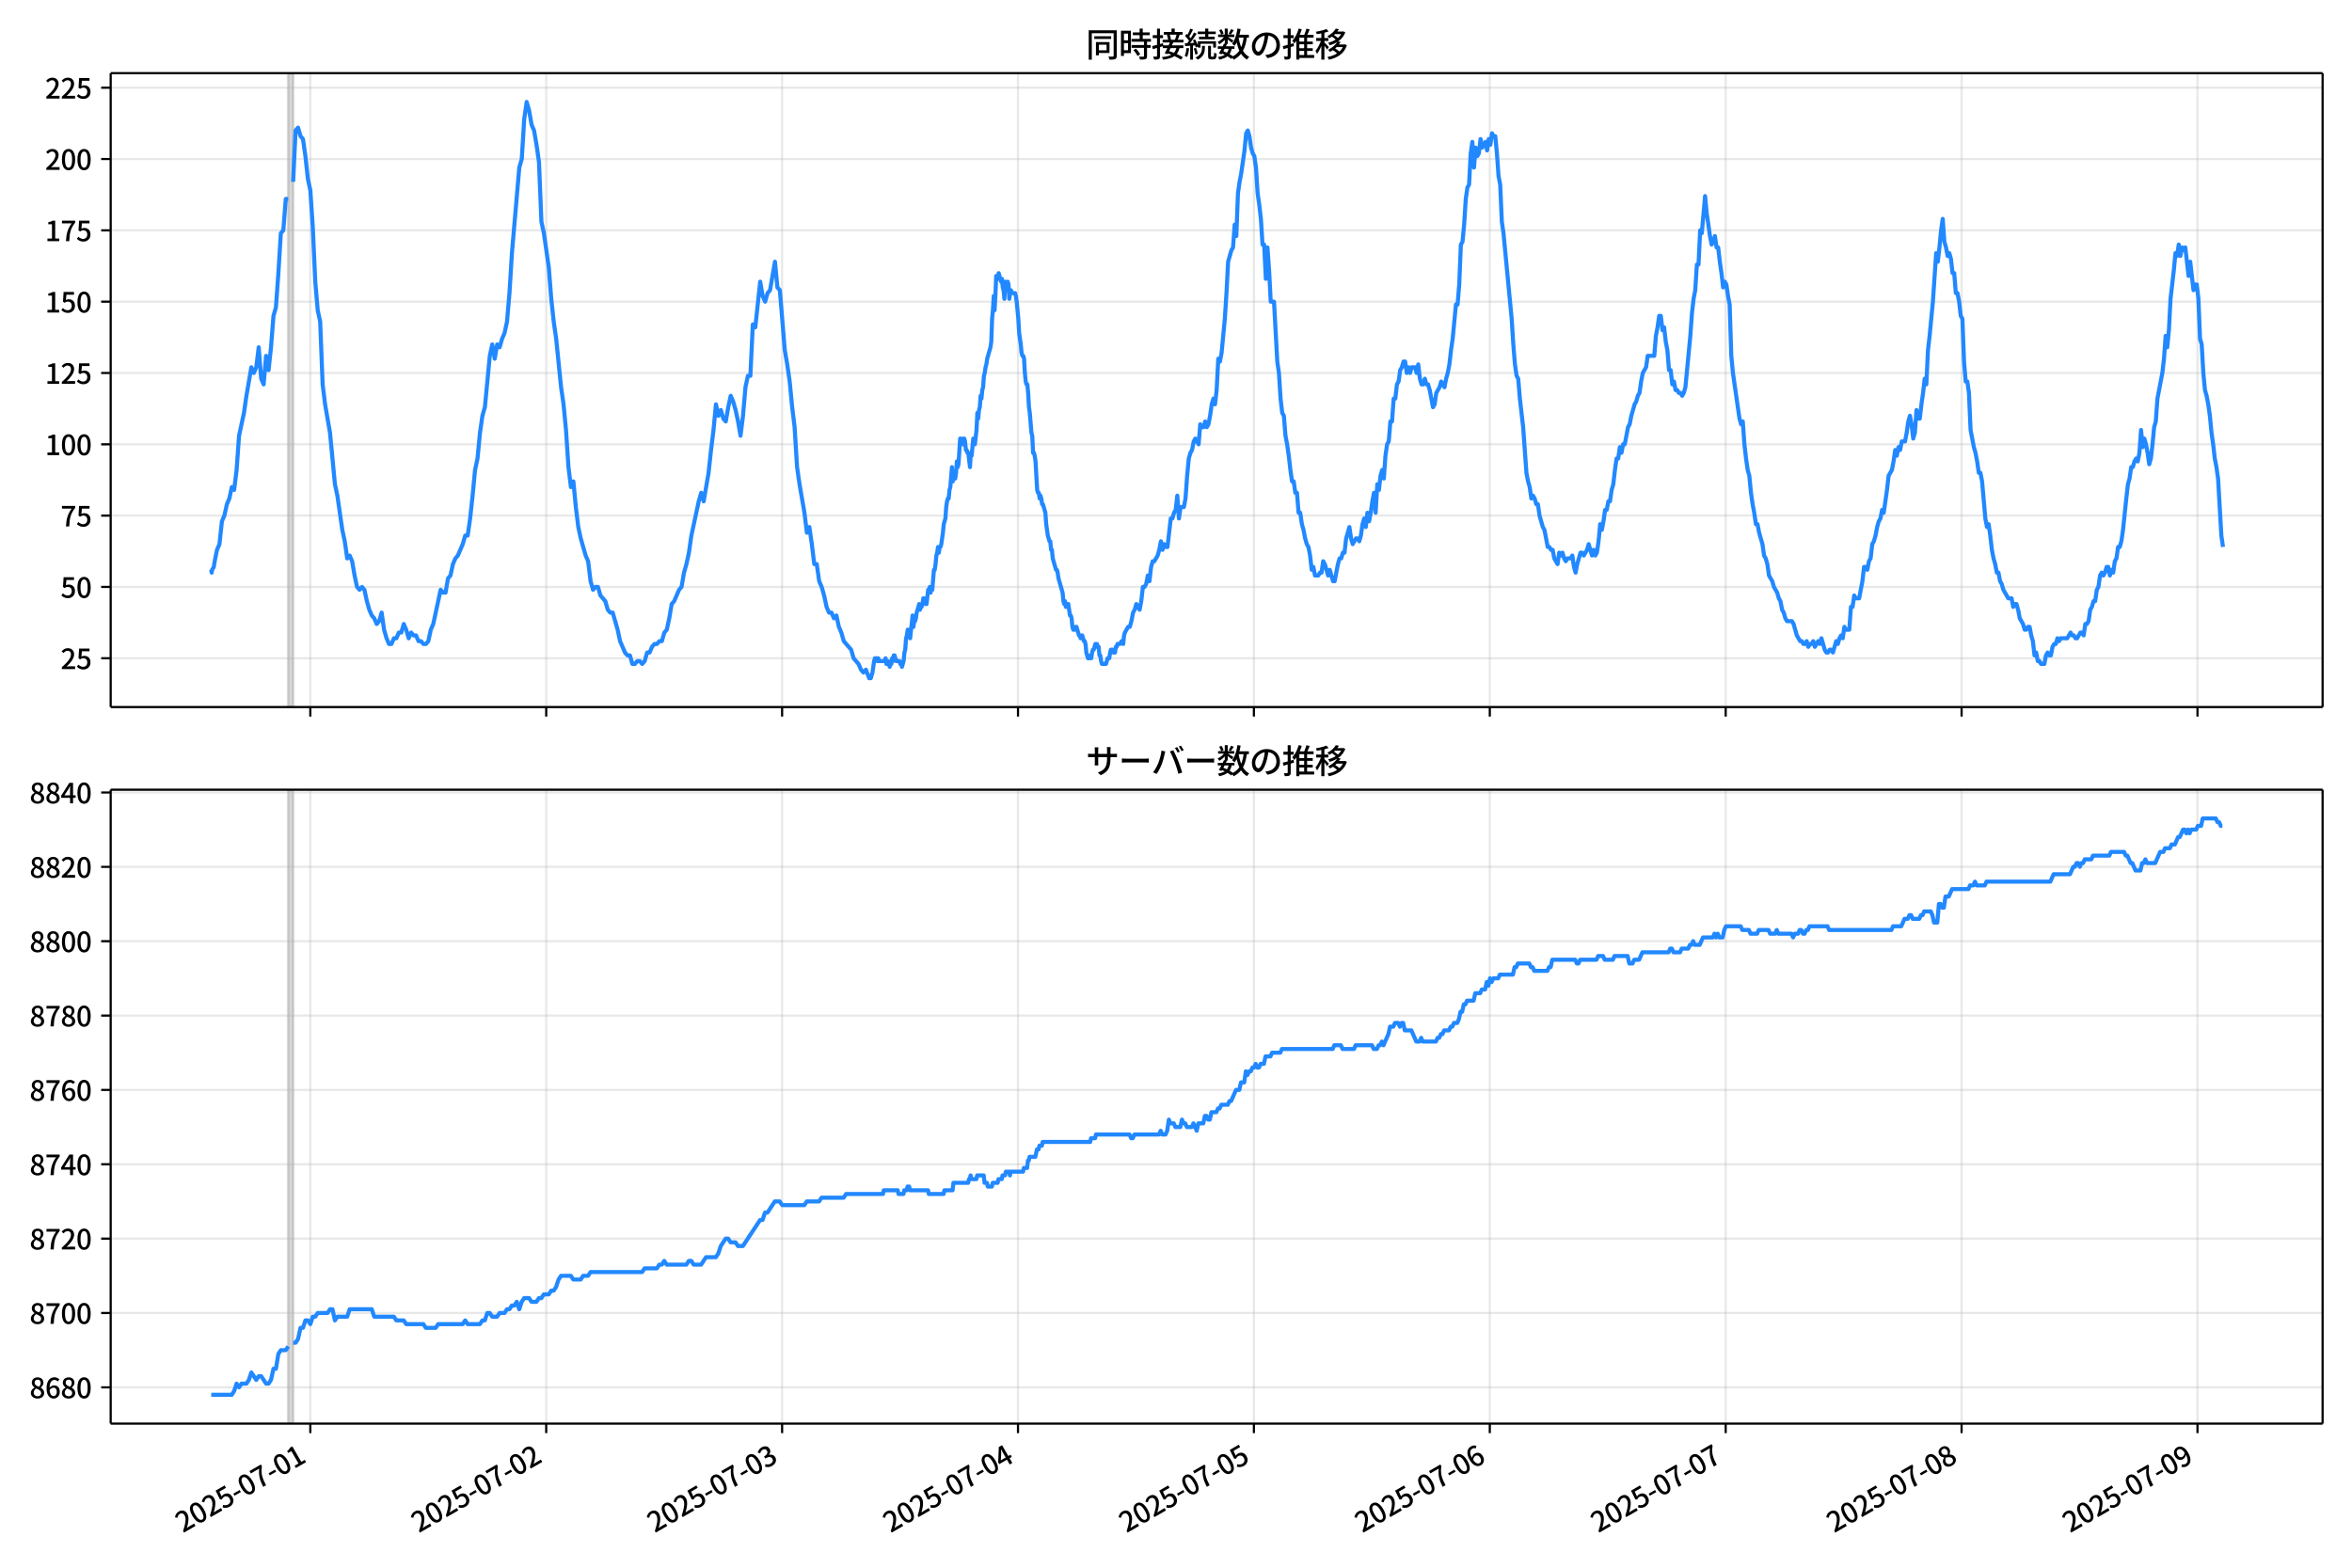 <!DOCTYPE svg  PUBLIC '-//W3C//DTD SVG 1.1//EN'  'http://www.w3.org/Graphics/SVG/1.1/DTD/svg11.dtd'>
<svg version="1.1" viewBox="0 0 864 576" xmlns="http://www.w3.org/2000/svg" xmlns:xlink="http://www.w3.org/1999/xlink">
 <defs>
  <style type="text/css">*{stroke-linejoin: round; stroke-linecap: butt}</style>
 </defs>
 <g id="aa">
  <g id="ab">
   <path d="m0 576h864v-576h-864z" fill="#fff"/>
  </g>
  <g id="ac">
   <g id="ad">
    <path d="m40.66 259.78h812.54v-232.9h-812.54z" fill="#fff"/>
   </g>
   <g id="ae">
    <path d="m105.87 259.78h1.805v-232.9h-1.805z" clip-path="url(#c)" fill="#808080" opacity=".3" stroke="#808080"/>
   </g>
   <g id="af">
    <g id="ag">
     <g id="ah">
      <path d="m113.99 259.78v-232.9" clip-path="url(#c)" fill="none" stroke="#b0b0b0" stroke-linecap="square" stroke-opacity=".3" stroke-width=".8"/>
     </g>
     <g id="ai">
      <defs>
       <path id="e" d="m0 0v3.5" stroke="#000" stroke-width=".8"/>
      </defs>
      <use x="113.992" y="259.778" stroke="#000000" stroke-width=".8" xlink:href="#e"/>
     </g>
    </g>
    <g id="aj">
     <g id="ak">
      <path d="m200.65 259.78v-232.9" clip-path="url(#c)" fill="none" stroke="#b0b0b0" stroke-linecap="square" stroke-opacity=".3" stroke-width=".8"/>
     </g>
     <g id="al">
      <use x="200.648" y="259.778" stroke="#000000" stroke-width=".8" xlink:href="#e"/>
     </g>
    </g>
    <g id="am">
     <g id="an">
      <path d="m287.3 259.78v-232.9" clip-path="url(#c)" fill="none" stroke="#b0b0b0" stroke-linecap="square" stroke-opacity=".3" stroke-width=".8"/>
     </g>
     <g id="ao">
      <use x="287.304" y="259.778" stroke="#000000" stroke-width=".8" xlink:href="#e"/>
     </g>
    </g>
    <g id="ap">
     <g id="aq">
      <path d="m373.96 259.78v-232.9" clip-path="url(#c)" fill="none" stroke="#b0b0b0" stroke-linecap="square" stroke-opacity=".3" stroke-width=".8"/>
     </g>
     <g id="ar">
      <use x="373.96" y="259.778" stroke="#000000" stroke-width=".8" xlink:href="#e"/>
     </g>
    </g>
    <g id="as">
     <g id="at">
      <path d="m460.62 259.78v-232.9" clip-path="url(#c)" fill="none" stroke="#b0b0b0" stroke-linecap="square" stroke-opacity=".3" stroke-width=".8"/>
     </g>
     <g id="au">
      <use x="460.616" y="259.778" stroke="#000000" stroke-width=".8" xlink:href="#e"/>
     </g>
    </g>
    <g id="av">
     <g id="aw">
      <path d="m547.27 259.78v-232.9" clip-path="url(#c)" fill="none" stroke="#b0b0b0" stroke-linecap="square" stroke-opacity=".3" stroke-width=".8"/>
     </g>
     <g id="ax">
      <use x="547.272" y="259.778" stroke="#000000" stroke-width=".8" xlink:href="#e"/>
     </g>
    </g>
    <g id="ay">
     <g id="az">
      <path d="m633.93 259.78v-232.9" clip-path="url(#c)" fill="none" stroke="#b0b0b0" stroke-linecap="square" stroke-opacity=".3" stroke-width=".8"/>
     </g>
     <g id="ba">
      <use x="633.928" y="259.778" stroke="#000000" stroke-width=".8" xlink:href="#e"/>
     </g>
    </g>
    <g id="bb">
     <g id="bc">
      <path d="m720.58 259.78v-232.9" clip-path="url(#c)" fill="none" stroke="#b0b0b0" stroke-linecap="square" stroke-opacity=".3" stroke-width=".8"/>
     </g>
     <g id="bd">
      <use x="720.584" y="259.778" stroke="#000000" stroke-width=".8" xlink:href="#e"/>
     </g>
    </g>
    <g id="be">
     <g id="bf">
      <path d="m807.24 259.78v-232.9" clip-path="url(#c)" fill="none" stroke="#b0b0b0" stroke-linecap="square" stroke-opacity=".3" stroke-width=".8"/>
     </g>
     <g id="bg">
      <use x="807.24" y="259.778" stroke="#000000" stroke-width=".8" xlink:href="#e"/>
     </g>
    </g>
   </g>
   <g id="bh">
    <g id="bi">
     <g id="bj">
      <path d="m40.66 241.85h812.54" clip-path="url(#c)" fill="none" stroke="#b0b0b0" stroke-linecap="square" stroke-opacity=".3" stroke-width=".8"/>
     </g>
     <g id="bk">
      <defs>
       <path id="f" d="m0 0h-3.5" stroke="#000" stroke-width=".8"/>
      </defs>
      <use x="40.66" y="241.854" stroke="#000000" stroke-width=".8" xlink:href="#f"/>
     </g>
     <g id="bl">
      <!-- 25 -->
      <g transform="translate(22.26 245.84) scale(.1 -.1)">
       <defs>
        <path id="b" transform="scale(.016)" d="m282 0v429q697 621 1164 1136 468 515 701 956 234 442 234 826 0 256-87 451-86 196-262 301-176 106-445 106-275 0-506-151-230-150-422-368l-416 410q301 333 637 518 336 186 803 186 429 0 749-176t496-493 176-745q0-455-224-919t-615-935q-390-470-889-950 186 20 394 36t374 16h1184v-634h-3046z"/>
        <path id="i" transform="scale(.016)" d="m1715-90q-365 0-653 90t-506 237q-217 147-383 307l352 480q134-134 294-246t361-183q202-70 452-70 262 0 473 118 212 119 333 346 122 227 122 541 0 460-247 716-246 256-649 256-224 0-384-64t-365-198l-365 237 141 2240h2387v-627h-1747l-109-1204q154 77 307 118 154 42 340 42 397 0 723-160t518-490q192-329 192-847 0-519-224-887t-586-560q-361-192-777-192z"/>
       </defs>
       <use xlink:href="#b"/>
       <use transform="translate(57)" xlink:href="#i"/>
      </g>
     </g>
    </g>
    <g id="bm">
     <g id="bn">
      <path d="m40.66 215.65h812.54" clip-path="url(#c)" fill="none" stroke="#b0b0b0" stroke-linecap="square" stroke-opacity=".3" stroke-width=".8"/>
     </g>
     <g id="bo">
      <use x="40.66" y="215.651" stroke="#000000" stroke-width=".8" xlink:href="#f"/>
     </g>
     <g id="bp">
      <!-- 50 -->
      <g transform="translate(22.26 219.64) scale(.1 -.1)">
       <defs>
        <path id="a" transform="scale(.016)" d="m1830-90q-460 0-806 275-346 276-535 823-188 547-188 1366 0 820 188 1357 189 538 535 803 346 266 806 266 461 0 800-269 340-269 528-803 189-534 189-1354 0-819-189-1366-188-547-528-823-339-275-800-275zm0 589q237 0 422 185 186 186 288 599 103 413 103 1091 0 679-103 1082-102 403-288 582-185 180-422 180-236 0-422-180-186-179-292-582-105-403-105-1082 0-678 105-1091 106-413 292-599 186-185 422-185z"/>
       </defs>
       <use xlink:href="#i"/>
       <use transform="translate(57)" xlink:href="#a"/>
      </g>
     </g>
    </g>
    <g id="bq">
     <g id="br">
      <path d="m40.66 189.45h812.54" clip-path="url(#c)" fill="none" stroke="#b0b0b0" stroke-linecap="square" stroke-opacity=".3" stroke-width=".8"/>
     </g>
     <g id="bs">
      <use x="40.66" y="189.447" stroke="#000000" stroke-width=".8" xlink:href="#f"/>
     </g>
     <g id="bt">
      <!-- 75 -->
      <g transform="translate(22.26 193.43) scale(.1 -.1)">
       <defs>
        <path id="h" transform="scale(.016)" d="m1235 0q32 646 109 1187t224 1024 384 941 576 938h-2208v627h3027v-455q-409-512-665-989-256-476-397-969t-205-1053-90-1251h-755z"/>
       </defs>
       <use xlink:href="#h"/>
       <use transform="translate(57)" xlink:href="#i"/>
      </g>
     </g>
    </g>
    <g id="bu">
     <g id="bv">
      <path d="m40.66 163.24h812.54" clip-path="url(#c)" fill="none" stroke="#b0b0b0" stroke-linecap="square" stroke-opacity=".3" stroke-width=".8"/>
     </g>
     <g id="bw">
      <use x="40.66" y="163.244" stroke="#000000" stroke-width=".8" xlink:href="#f"/>
     </g>
     <g id="bx">
      <!-- 100 -->
      <g transform="translate(16.56 167.23) scale(.1 -.1)">
       <defs>
        <path id="k" transform="scale(.016)" d="m544 0v608h1037v3277h-845v467q333 58 579 147 247 90 451 218h557v-4109h915v-608h-2694z"/>
       </defs>
       <use xlink:href="#k"/>
       <use transform="translate(57)" xlink:href="#a"/>
       <use transform="translate(114)" xlink:href="#a"/>
      </g>
     </g>
    </g>
    <g id="by">
     <g id="bz">
      <path d="m40.66 137.04h812.54" clip-path="url(#c)" fill="none" stroke="#b0b0b0" stroke-linecap="square" stroke-opacity=".3" stroke-width=".8"/>
     </g>
     <g id="ca">
      <use x="40.66" y="137.04" stroke="#000000" stroke-width=".8" xlink:href="#f"/>
     </g>
     <g id="cb">
      <!-- 125 -->
      <g transform="translate(16.56 141.03) scale(.1 -.1)">
       <use xlink:href="#k"/>
       <use transform="translate(57)" xlink:href="#b"/>
       <use transform="translate(114)" xlink:href="#i"/>
      </g>
     </g>
    </g>
    <g id="cc">
     <g id="cd">
      <path d="m40.66 110.84h812.54" clip-path="url(#c)" fill="none" stroke="#b0b0b0" stroke-linecap="square" stroke-opacity=".3" stroke-width=".8"/>
     </g>
     <g id="ce">
      <use x="40.66" y="110.836" stroke="#000000" stroke-width=".8" xlink:href="#f"/>
     </g>
     <g id="cf">
      <!-- 150 -->
      <g transform="translate(16.56 114.82) scale(.1 -.1)">
       <use xlink:href="#k"/>
       <use transform="translate(57)" xlink:href="#i"/>
       <use transform="translate(114)" xlink:href="#a"/>
      </g>
     </g>
    </g>
    <g id="cg">
     <g id="ch">
      <path d="m40.66 84.633h812.54" clip-path="url(#c)" fill="none" stroke="#b0b0b0" stroke-linecap="square" stroke-opacity=".3" stroke-width=".8"/>
     </g>
     <g id="ci">
      <use x="40.66" y="84.633" stroke="#000000" stroke-width=".8" xlink:href="#f"/>
     </g>
     <g id="cj">
      <!-- 175 -->
      <g transform="translate(16.56 88.618) scale(.1 -.1)">
       <use xlink:href="#k"/>
       <use transform="translate(57)" xlink:href="#h"/>
       <use transform="translate(114)" xlink:href="#i"/>
      </g>
     </g>
    </g>
    <g id="ck">
     <g id="cl">
      <path d="m40.66 58.429h812.54" clip-path="url(#c)" fill="none" stroke="#b0b0b0" stroke-linecap="square" stroke-opacity=".3" stroke-width=".8"/>
     </g>
     <g id="cm">
      <use x="40.66" y="58.429" stroke="#000000" stroke-width=".8" xlink:href="#f"/>
     </g>
     <g id="cn">
      <!-- 200 -->
      <g transform="translate(16.56 62.414) scale(.1 -.1)">
       <use xlink:href="#b"/>
       <use transform="translate(57)" xlink:href="#a"/>
       <use transform="translate(114)" xlink:href="#a"/>
      </g>
     </g>
    </g>
    <g id="co">
     <g id="cp">
      <path d="m40.66 32.226h812.54" clip-path="url(#c)" fill="none" stroke="#b0b0b0" stroke-linecap="square" stroke-opacity=".3" stroke-width=".8"/>
     </g>
     <g id="cq">
      <use x="40.66" y="32.226" stroke="#000000" stroke-width=".8" xlink:href="#f"/>
     </g>
     <g id="cr">
      <!-- 225 -->
      <g transform="translate(16.56 36.211) scale(.1 -.1)">
       <use xlink:href="#b"/>
       <use transform="translate(57)" xlink:href="#b"/>
       <use transform="translate(114)" xlink:href="#i"/>
      </g>
     </g>
    </g>
   </g>
   <g id="cs">
    <path d="m77.594 209.36.172 1.048.151-1.048.626-1.048.319-2.096.852-4.193.901-2.096.906-8.385.901-2.096.936-4.193.899-2.096.905-4.193.851 1.048.903-7.337.903-12.578 1.805-8.385.903-6.289 1.805-10.481.903 2.096.903-2.096.903-7.337.903 11.53.903 2.096.903-10.481.903 5.241.903-8.385.903-11.53.903-3.144.903-12.578.903-14.674.903-1.048.903-11.53h.903m1.805-6.289.903-18.867.903-1.048.903 3.144.903 1.048.903 6.289.903 8.385.903 4.193.903 13.626.903 19.915.903 10.481.903 4.193.903 23.059.903 7.337 1.805 10.481 1.805 18.867.903 4.193 1.805 12.578.903 4.193.903 6.289.903-1.048.903 2.096.903 5.241.903 4.193.903 1.048.903-1.048.903 1.048.903 4.193.903 3.144.903 2.096.903 1.048.903 2.096.903-1.048.903-3.144.903 6.289.903 3.144.903 2.096h.903l.903-2.096h.903l.903-2.096h.903l.903-3.144.903 2.096.903 3.144.903-2.096.903 1.048h.903l.903 2.096h.903l.903 1.048h.903l.903-1.048.903-4.193.903-2.096 2.708-12.578.903 1.048h.903l.903-5.241.903-1.048.903-4.193.903-2.096.903-1.048 1.805-4.193.903-3.144h.903l.903-6.289.903-8.385.903-9.433.903-4.193.903-9.433.903-6.289.903-3.144 1.805-18.867.903-4.193.903 5.241.903-5.241.903 1.048.903-3.144.903-2.096.903-4.193.903-10.481.903-14.674 2.708-31.444.903-3.144.903-14.674.903-6.289.903 3.144.903 5.241.903 2.096.903 5.241.903 6.289.903 22.011.903 4.193 1.805 12.578.903 11.53.903 8.385.903 6.289 1.805 17.818.903 6.289.903 9.433.903 13.626.903 7.337.903-2.096.903 9.433.903 7.337.903 4.193 1.805 6.289.903 2.096.903 7.337.903 3.144.903-1.048h.903l.903 3.144 1.805 2.096.903 3.144.903 1.048h.903l1.805 6.289.903 4.193 1.805 4.193.903 1.048h.903l.903 3.144h.903l.903-1.048h.903l.903 1.048.903-1.048.903-3.144h.903l.903-2.096.903-1.048h.903l.903-1.048h.903l.903-3.144.903-1.048.903-4.193.903-5.241.903-1.048 1.805-4.193.903-1.048.903-5.241.903-3.144.903-4.193.903-6.289 2.708-12.578.903-3.144.903 3.144 1.805-10.481.903-8.385.903-7.337.903-9.433.903 4.193.903-2.096.903 3.144.903 1.048.903-5.241.903-4.193.903 2.096.903 3.144.903 4.193.903 5.241.903-7.337.903-10.481.903-4.193h.903l.903-18.867.903 1.048 1.805-16.77.903 5.241.903 2.096.903-3.144.903-1.048 1.805-10.481.903 9.433.903 1.048 1.805 22.011.903 5.241.903 6.289.903 9.433.903 7.337.903 14.674.903 6.289 1.805 10.481.903 7.337.903-2.096.903 6.289.903 7.337h.903l.903 6.289.903 2.096.903 3.144.903 4.193.903 2.096h.903l.903 2.096.903-1.048.903 4.193.903 2.096.903 3.144 2.708 3.144.903 3.144 1.805 2.096.903 2.096.903 1.048.903-1.048 1.204 3.144h.602l.602-2.096.602-4.193.301-1.048h.602l.301 1.048.301-1.048.301 1.048h2.106l.301-1.048.301 2.096h.301l.301-1.048.602 2.096.301-1.048h.301l.301-2.096.301 1.048.301-2.096h.301l.602 2.096h1.204l.301 1.048h.301l.301 1.048.602-2.096.301-3.144.301-1.048.301-4.193.301-1.048.301-2.096h.602l.301 3.144.903-8.385.301 4.193.301-2.096h.301l.301-1.048.301-2.096.903-3.144.301 2.096.301-1.048h.301l.301-1.048.301-2.096h.602l.301 2.096h.301l.602-5.241h.301l.301-1.048.301 2.096.301-2.096.301 1.048.602-7.337h.301l.301-2.096.301-3.144.301-1.048.301-2.096.301 2.096.301-2.096h.301l.301-1.048.602-4.193.301-3.144.602-2.096.301-4.193.301-2.096.301-1.048h.301l.301-3.144.301-1.048.602-7.337.301 5.241.301-3.144h.301l.301 2.096.301-2.096.301-4.193.301 2.096.301-1.048.602-9.433h.301l.602 2.096.301-2.096h.301l.301 1.048.301 3.144h.301l.301 1.048h.301l.602 5.241.301-5.241.301 1.048.602-6.289.602 2.096.602-5.241.301-6.289.301 2.096.301-3.144.301-1.048.301-4.193.301 1.048.301-3.144.301-1.048.301-4.193.301-1.048.301-2.096.301-1.048.301-2.096 1.204-4.193.301-2.096.301-8.385.301-3.144.301-5.241.301 5.241.301-5.241.301-7.337h.301l.301 1.048.301-2.096.903 3.144.301-1.048.301 3.144.301 1.048.301 3.144.301-6.289.301 2.096.301 1.048.301-3.144.301 1.048.301 5.241.301-2.096.301-1.048.301 1.048h1.204l.301 1.048.301 2.096.602 6.289.301 5.241.602 4.193.301 3.144.301 1.048h.301l.301 1.048.301 5.241.301 3.144.301 1.048h.301l.301 3.144.301 5.241.301 2.096.602 7.337.301 1.048.301 6.289h.301l.301 1.048.301 2.096.602 10.481.301 1.048h.301l.301 2.096.301-1.048.301 1.048.301 2.096h.301l.903 3.144.301 4.193.602 4.193.602 2.096h.301l.301 3.144h.301l.301 3.144 1.204 4.193h.301l.301 1.048.301 2.096 1.504 5.241.301 3.144.301 1.048.301-1.048.301 2.096.301-1.048h.602l.602 4.193h.301l.301 1.048.301 3.144.301 1.048h.602l.301-1.048h.301l.903 3.144h.301l.301 1.048.301-1.048h.301l.602 2.096h.301l.301 1.048.301 3.144.602 2.096h.602l.301-1.048.301 1.048.301-2.096.301-1.048h.301l.602-2.096.301 1.048.301-1.048.301 1.048h.301l.301 3.144h.301l.301 2.096.301 1.048h1.504l.602-2.096h.602l.301-2.096.301-1.048h.602l.301 1.048h.602l.301-2.096h.301l.301-1.048h.903l.602-1.048.602 1.048.301-3.144.301-1.048 1.204-2.096h.602l.602-2.096.602-3.144.602-1.048.602-2.096 1.204 2.096.602-3.144.602-5.241h.602l.602-1.048.602-3.144.602 2.096.602-5.241.602-2.096h.602l1.204-2.096.602-2.096.602-3.144.602 3.144.602-2.096.602 1.048h.602l1.204-10.481h.602l.602-2.096.602-1.048.602-5.241.602 8.385.602-4.193h1.204l.602-3.144.602-8.385.602-6.289.602-2.096.602-1.048.602-3.144.602-1.048 1.204 2.096.602-7.337.602 1.048h.602l.602-2.096.602 2.096.602-1.048.602-3.144.602-4.193.602-2.096.602 2.096.602-5.241.602-11.53.602 1.048.602-3.144 1.204-12.578.602-9.433.602-11.53 1.204-4.193.602-1.048.602-8.385.602 4.193.602-15.722.602-4.193.602-3.144 1.204-8.385.602-6.289.602-1.048.602 2.096.602 4.193.602 2.096.602 1.048.602 4.193.602 9.433.602 4.193.602 5.241.602 9.433h.602l.602 12.578.602-11.53.602 8.385.602 11.53h1.204l1.204 22.011.602 4.193.602 9.433.602 5.241.602 1.048.602 7.337.602 3.144.602 4.193.602 5.241.602 4.193h.602l.602 4.193h.602l.602 7.337h.602l.602 4.193.602 2.096.602 3.144.602 2.096.602 1.048.602 3.144.602 5.241.602-1.048.602 3.144h1.204l.602-1.048h.602l.602-4.193.602 1.048 1.204 4.193.602-2.096 1.204 4.193h.602l1.204-6.289.602-2.096h.602l.602-2.096h.602l.602-5.241 1.204-4.193.602 4.193.602 2.096 1.204-2.096h.602l.602 1.048.602-2.096.602-4.193.602-2.096.602 3.144.602-5.241.602 3.144.602-3.144.602-4.193.602-3.144.602 7.337.602-10.481.602 2.096.602-5.241.602-2.096.602 3.144.602-8.385.602-4.193.602-1.048.602-7.337h.602l.602-8.385h.602l.602-5.241.602-1.048.602-4.193.602-1.048.602-2.096h.602l.602 4.193.602-2.096.602 2.096.602-2.096h1.204l.602 2.096.602-3.144.602 5.241.602 2.096h.602l.602-2.096.602 2.096h.602l.602 2.096 1.204 6.289.602-1.048.602-4.193 1.204-2.096.602-2.096 1.204 2.096.602-3.144.602-2.096.602-3.144.602-5.241.602-4.193 1.204-12.578h.602l.602-7.337.602-14.674.602-1.048.602-6.289.602-9.433.602-4.193.602-1.048.602-11.53.602-4.193.602 9.433.602-7.337.602 3.144.602-1.048.602-5.241.602 3.144 1.204-2.096.602 3.144.602-4.193.602 2.096.602-4.193.602 1.048h.602l.602 6.289.602 8.385.602 3.144.602 13.626.602 4.193 3.009 31.444.602 9.433.602 7.337.602 4.193.602 1.048.602 7.337 1.204 10.481 1.204 16.77.602 3.144.602 2.096.602 4.193.602-1.048.602 1.048.602 2.096h.602l.602 4.193 1.204 4.193.602 1.048 1.204 6.289h.602l.602 1.048h.602l.602 3.144 1.204 2.096.602-4.193.602 1.048.602-1.048.602 2.096.602 1.048.602-1.048h1.204l.602-1.048.602 4.193.602 2.096.602-3.144 1.204-4.193h.602l.602 1.048 1.204-2.096.602-2.096 1.204 4.193.602-2.096.602 2.096.602-1.048.602-4.193.602-6.289.602 2.096.602-3.144.602-4.193h.602l.602-3.144h.602l.602-4.193.602-2.096.602-5.241.602-4.193h.602l.602-4.193.602 2.096.602-3.144h.602l1.204-6.289.602-1.048.602-3.144 1.204-4.193.602-1.048.602-2.096.602-1.048.602-4.193.602-3.144 1.204-2.096.602-4.193h2.407l.602-7.337.602-3.144.602-4.193h.602l.602 5.241.602-1.048.602 5.241.602 3.144.602 7.337h.602l.602 5.241.602-1.048.602 3.144h.602l.602 1.048h.602l.602 1.048.602-1.048.602-2.096 1.805-18.867.602-8.385.602-5.241.602-3.144.602-9.433h.602l.602-12.578.602 1.048 1.204-13.626.602 6.289 1.204 8.385.602 3.144.602-1.048.602-2.096.602 4.193h.602l.602 5.241.602 4.193.602 5.241.602-2.096.602 1.048.602 4.193.602 3.144.602 18.867.602 6.289 2.407 16.77.602 2.096.602-1.048.602 8.385.602 5.241.602 4.193.602 2.096.602 6.289.602 4.193.602 3.144.602 4.193h.602l.602 3.144 1.204 4.193.602 4.193.602 1.048.602 2.096.602 4.193 1.204 2.096.602 2.096 1.204 2.096.602 2.096.602 1.048.602 3.144.602 1.048.602 2.096.602 1.048h1.805l.602 1.048 1.204 4.193 1.204 2.096h.602l.602 1.048h.602l.602-1.048.602 2.096.602-1.048h.602l.602-1.048.602 2.096 1.204-2.096.602 1.048.602-2.096 1.204 4.193.602 1.048h.602l.602-1.048h.602l.602 1.048 1.204-4.193.602 1.048.602-2.096.602-1.048.602 1.048.602-4.193.602 1.048h1.204l.602-8.385h.602l.602-4.193.602 1.048h1.204l1.204-6.289.602-5.241h.602l.602 1.048.602-3.144.602-1.048.602-5.241.602-1.048.602-2.096.602-3.144.602-2.096.602-1.048.602-3.144.602 1.048 1.204-8.385.602-5.241 1.204-2.096.602-3.144.602-4.193.602 2.096.602-3.144.602 1.048.602-3.144h1.204l.602-3.144.602-4.193.602-2.096.602 3.144.602 5.241.602-2.096.602-8.385.602 3.144h.602l.602-5.241.602-4.193.602-5.241.602 2.096.602-12.578.602-5.241 1.204-12.578 1.204-17.818.602 3.144.602-5.241.602-6.289.602-4.193.602 8.385.602 2.096.602 3.144.602-1.048.602 2.096.602 5.241h.602l.602 7.337h.602l.602 3.144.602 5.241.602 1.048.602 15.722.602 7.337h.602l.602 4.193.602 13.626 1.204 6.289.602 2.096.602 3.144.602 4.193h.602l.602 3.144 1.204 13.626.602 3.144.602-1.048.602 4.193.602 5.241.602 3.144.602 2.096.602 3.144h.602l.602 3.144.602 1.048.602 2.096 1.805 3.144h1.204l.602 3.144.602-1.048h.602l.602 2.096.602 3.144 1.204 2.096.602 2.096h.602l.602-1.048h.602l.602 3.144.602 2.096.602 5.241.602-1.048.602 3.144h.602l.602 1.048h1.204l.602-3.144.602-1.048.602 1.048h.602l.602-3.144.602-1.048h.602l.602-2.096.602 1.048.602-1.048h2.407l1.204-2.096.602 1.048h.602l.602 1.048h.602l1.204-2.096h.602l.602 1.048.602-4.193h.602l.602-1.048.602-4.193.602-1.048.602-2.096h.602l.602-4.193.602-1.048.602-4.193.602-1.048.602 1.048.602-1.048.602-2.096h.602l.602 3.144.602-2.096.602 1.048.602-4.193.602-1.048.602-4.193h.602l.602-2.096.602-4.193 1.204-11.53.602-5.241.602-2.096.602-4.193h.602l.602-2.096.602-1.048.602 1.048.602-3.144.602-8.385.602 6.289.602-3.144.602 2.096.602 3.144.602 4.193.602-2.096.602-5.241.602-6.289.602-2.096.602-8.385 1.805-9.433.602-5.241.602-8.385.602 4.193.602-6.289.602-11.53 1.204-10.481.602-6.289.602 1.048.602-4.193.602 4.193.602-3.144.602 1.048.602-1.048 1.204 10.481.602-5.241 1.204 10.481.602-2.096h.602l.602 5.241.602 14.674.602 2.096.602 10.481.602 6.289.602 2.096.602 3.144.602 4.193.602 6.289.602 4.193.602 5.241.602 3.144.602 4.193 1.204 20.963.602 4.193v0" clip-path="url(#c)" fill="none" stroke="#28f" stroke-linecap="square" stroke-width="1.5"/>
   </g>
   <g id="ct">
    <path d="m40.66 259.78v-232.9" fill="none" stroke="#000" stroke-linecap="square" stroke-width=".8"/>
   </g>
   <g id="cu">
    <path d="m853.2 259.78v-232.9" fill="none" stroke="#000" stroke-linecap="square" stroke-width=".8"/>
   </g>
   <g id="cv">
    <path d="m40.66 259.78h812.54" fill="none" stroke="#000" stroke-linecap="square" stroke-width=".8"/>
   </g>
   <g id="cw">
    <path d="m40.66 26.88h812.54" fill="none" stroke="#000" stroke-linecap="square" stroke-width=".8"/>
   </g>
   <g id="cx">
    <!-- 同時接続数の推移 -->
    <g transform="translate(398.93 20.88) scale(.12 -.12)">
     <defs>
      <path id="v" transform="scale(.016)" d="m1587 3936h3232v-518h-3232v518zm320-1114h557v-2534h-557v2534zm301 0h2291v-2086h-2291v512h1734v1069h-1734v505zm-1683 2260h5113v-570h-4524v-5056h-589v5626zm4768 0h595v-4896q0-250-67-397t-227-218q-160-77-426-96t-675-19q-13 83-45 192t-77 218q-45 108-89 185 281-13 527-13 247 0 330 0 83 7 118 42 36 35 36 112v4890z"/>
      <path id="t" transform="scale(.016)" d="m2714 4672h3238v-525h-3238v525zm-244-1235h3712v-538h-3712v538zm20-1184h3635v-531h-3635v531zm1523 3155h595v-2310h-595v2310zm832-2451h589v-2823q0-230-61-364-61-135-227-199-167-70-423-86t-633-16q-20 121-78 285-57 163-121 284 275-6 509-9t310-3q77 6 106 28 29 23 29 93v2810zm-2023-1677 487 282q153-160 313-352t294-381q135-189 206-343l-519-313q-64 153-189 348-124 196-278 394-154 199-314 365zm-2086 3718h1619v-4281h-1619v544h1056v3187h-1056v550zm32-1843h1293v-537h-1293v537zm-320 1843h563v-4832h-563v4832z"/>
      <path id="u" transform="scale(.016)" d="m3866 5408h614v-870h-614v870zm-1479-653h3597v-518h-3597v518zm-230-1485h4e3v-518h-4e3v518zm825 922 519 102q64-160 121-342 58-182 96-352 39-170 45-304l-544-128q-6 134-42 313-35 180-83 365-48 186-112 346zm1856 109 589-71q-96-275-202-557-105-281-195-486l-518 77q58 147 122 329 64 183 118 372t86 336zm-2643-2106h3943v-518h-3943v518zm1408 685 602-115q-167-371-362-784t-390-797-362-685l-525 179q160 288 346 666t368 784 323 752zm-659-2157 358 403q352-102 733-240 381-137 752-304 371-166 697-336 327-169 558-329l-384-461q-218 160-532 336-313 176-685 345-371 170-755 323-384 154-742 263zm1894 1114 583-71q-122-550-353-944-230-393-604-662t-922-435q-547-167-1296-269-25 128-93 269-67 141-137 230 678 64 1168 192t819 349q330 221 531 550 202 330 304 791zm-4684 217q396 90 953 240 557 151 1120 311l77-544q-525-154-1053-311-528-156-963-284l-134 588zm121 2093h1965v-563h-1965v563zm819 1248h576v-5229q0-236-51-374t-192-208q-141-77-355-99-214-23-541-16-13 115-64 288t-109 294q205-6 381-6t234 0q64 0 92 28 29 29 29 93v5229z"/>
      <path id="s" transform="scale(.016)" d="m4058 5408h595v-1798h-595v1798zm-1415-563h3443v-499h-3443v499zm231-992h3008v-499h-3008v499zm-224-877h3475v-1203h-531v729h-2432v-729h-512v1203zm1964-877h551v-1881q0-122 22-157 23-35 106-35 25 0 92 0 68 0 135 0t99 0q51 0 83 54t45 224 19 515q90-70 234-131t259-93q-19-429-83-662-64-234-183-326-118-93-316-93-39 0-103 0t-134 0-138 0q-67 0-99 0-237 0-365 64t-176 218q-48 153-48 422v1881zm-1164-6h550v-455q0-243-48-528-48-284-186-579-137-294-409-572-272-279-727-503-70 90-192 208-121 118-230 195 416 205 665 438 250 234 371 474 122 240 164 467 42 228 42 413v442zm-2240 3309 524-192q-121-244-259-503-137-259-275-496t-259-416l-410 173q122 186 246 438 125 253 240 515 116 263 193 481zm716-743 500-230q-224-359-496-756-272-396-548-764-275-368-518-650l-358 205q179 211 377 483 199 272 387 569 189 298 358 592 170 295 298 551zm-1721-665 307 403q166-154 339-340 173-185 320-364t224-327l-326-460q-77 160-218 348-141 189-314 384-172 196-332 356zm1485-832 435 179q128-211 249-458 122-246 215-474 93-227 137-412l-473-211q-32 185-119 422-86 237-201 486-115 250-243 468zm-1530-583q422 26 998 54 576 29 1184 68l7-499q-570-45-1127-84-556-38-992-70l-70 531zm1702-992 436 135q121-276 214-596t118-556l-454-148q-26 237-112 563-86 327-202 602zm-1363 109 499-83q-57-455-163-897-105-441-253-748-51 32-134 73-83 42-170 83-86 42-144 62 148 294 234 697t131 813zm691 627h525v-2861h-525v2861z"/>
      <path id="o" transform="scale(.016)" d="m224 2022h3187v-499h-3187v499zm51 2247h3111v-487h-3111v487zm1127-1735 563-121q-154-320-333-672t-352-679q-173-326-326-582l-532 173q148 243 324 566t345 669q170 346 311 646zm934-832 563-64q-89-480-262-838t-461-614-701-432-976-298q-25 128-99 269t-157 237q659 102 1085 303 426 202 666 554t342 883zm422 3597 519-211q-147-218-298-436-150-217-278-377l-403 186q121 173 252 413 132 240 208 425zm-1203 109h563v-2957h-563v2957zm-1075-320 448 186q134-192 246-420 112-227 157-393l-467-211q-38 172-147 406t-237 432zm1094-1050 397-236q-160-263-400-529-240-265-519-489-278-224-553-378-51 103-141 237-89 135-179 218 269 109 534 294 266 186 493 416 228 231 368 467zm487-204q83-45 246-145 163-99 352-211t346-211 221-150l-327-423q-83 77-230 198-147 122-317 253-170 132-327 250-156 119-259 189l295 250zm1798 396h2311v-556h-2311v556zm115 1178 615-90q-103-640-263-1235t-384-1101q-224-505-512-889-44 57-134 134t-186 157-166 125q275 339 473 796 199 458 340 995 141 538 217 1108zm1223-1510 614-58q-147-1101-445-1940-297-838-813-1443-515-604-1321-1014-26 71-90 177-64 105-134 208-70 102-128 159 742 346 1212 880 471 535 730 1290 260 755 375 1741zm-1005-135q134-851 387-1597 253-745 659-1305 407-560 1002-874-70-57-154-150-83-93-154-189-70-96-121-179-633 371-1056 988-422 618-688 1434-265 816-425 1783l550 89zm-3309-3065 327 416q377-148 754-330 378-182 701-378 324-195 548-368l-416-435q-211 179-519 378-307 198-666 383-358 186-729 334z"/>
      <path id="r" transform="scale(.016)" d="m3686 4378q-64-493-163-1041-99-547-265-1084-192-653-432-1104t-522-688-595-237q-320 0-596 221-275 221-448 621-172 400-172 931 0 537 220 1017 221 480 611 851 391 372 909 583 519 211 1121 211 576 0 1040-186 464-185 793-515 330-329 502-771 173-441 173-941 0-672-278-1194-278-521-816-851-538-329-1318-444l-378 601q166 20 307 42t263 48q307 70 585 217 279 148 496 375 218 227 342 534 125 308 125 692t-122 713q-121 330-358 573-236 243-582 380-346 138-781 138-525 0-935-186-409-185-694-489-284-304-432-656-147-352-147-678 0-365 89-605 90-240 224-355 135-115 276-115t288 144 297 457q151 314 298 800 147 461 246 982 100 522 145 1021l684-12z"/>
      <path id="p" transform="scale(.016)" d="m2995 2925h2893v-519h-2893v519zm0-1280h2893v-519h-2893v519zm-64-1299h3232v-557h-3232v557zm1312 3577h563v-3763h-563v3763zm429 1466 634-141q-154-390-340-794-185-403-339-684l-512 140q103 199 208 458 106 259 195 528 90 269 154 493zm-1472 25 582-147q-153-518-371-1018-217-499-483-931t-573-758q-38 64-109 160-70 96-147 198-77 103-141 160 416 416 733 1034t509 1302zm128-1203h2720v-537h-2720v-4205h-582v4422l313 320h269zm-3174-2157q396 90 953 240 557 151 1120 311l77-544q-525-154-1053-311-528-156-963-284l-134 588zm121 2093h1965v-563h-1965v563zm819 1248h576v-5229q0-236-51-374t-192-208q-141-77-355-99-214-23-541-16-13 115-64 288t-109 294q205-6 381-6t234 0q64 0 92 28 29 29 29 93v5229z"/>
      <path id="n" transform="scale(.016)" d="m4051 5402 595-109q-281-493-729-941t-1107-806q-39 64-106 144t-141 153q-73 74-137 119 608 288 1011 678t614 762zm-77-557h1511v-493h-1863l352 493zm1293 0h109l109 25 384-179q-192-505-496-905t-695-701q-390-301-845-519-454-217-947-358-44 109-137 253t-176 227q448 109 867 294 419 186 777 445 359 259 631 592t419 730v96zm-1990-954 377 307q167-96 336-218 170-121 320-249 151-128 247-237l-397-332q-90 108-237 236t-317 259q-169 132-329 234zm1107-934 595-109q-307-538-803-1031-496-492-1232-876-38 64-102 144t-138 156q-74 77-138 116 455 217 807 483t604 554q253 288 407 563zm-90-589h1460v-506h-1818l358 506zm1268 0h121l109 26 384-167q-192-614-531-1075t-787-794q-448-332-983-553-534-221-1129-355-45 115-132 269-86 153-176 249 551 96 1043 285 493 189 903 473 410 285 714 669t464 883v90zm-2132-1056 410 339q186-102 384-237 198-134 371-275t282-269l-435-371q-103 128-270 272-166 144-361 288t-381 253zm-2150 3533h589v-5376h-589v5376zm-992-1242h2336v-569h-2336v569zm1024-224 365-160q-96-339-231-707-134-368-291-727-157-358-336-672-179-313-365-537-44 128-134 291t-160 272q173 192 339 457 167 266 323 570 157 304 282 618t208 595zm941 1946 416-467q-314-122-695-221-380-99-784-173-403-74-780-131-20 102-71 236-51 135-102 231 358 58 732 138 375 80 711 179t573 208zm-397-2579q58-45 179-170 122-125 266-266 144-140 259-265t160-183l-352-473q-58 102-157 255-99 154-218 317-118 164-227 311-108 147-185 237l275 237z"/>
     </defs>
     <use xlink:href="#v"/>
     <use transform="translate(100)" xlink:href="#t"/>
     <use transform="translate(200)" xlink:href="#u"/>
     <use transform="translate(300)" xlink:href="#s"/>
     <use transform="translate(400)" xlink:href="#o"/>
     <use transform="translate(500)" xlink:href="#r"/>
     <use transform="translate(600)" xlink:href="#p"/>
     <use transform="translate(700)" xlink:href="#n"/>
    </g>
   </g>
  </g>
  <g id="cy">
   <g id="cz">
    <path d="m40.66 523.06h812.54v-232.9h-812.54z" fill="#fff"/>
   </g>
   <g id="da">
    <path d="m105.87 523.06h1.805v-232.9h-1.805z" clip-path="url(#d)" fill="#808080" opacity=".3" stroke="#808080"/>
   </g>
   <g id="db">
    <g id="dc">
     <g id="dd">
      <path d="m113.99 523.06v-232.9" clip-path="url(#d)" fill="none" stroke="#b0b0b0" stroke-linecap="square" stroke-opacity=".3" stroke-width=".8"/>
     </g>
     <g id="de">
      <use x="113.992" y="523.055" stroke="#000000" stroke-width=".8" xlink:href="#e"/>
     </g>
     <g id="df">
      <!-- 2025-07-01 -->
      <g transform="translate(67.203 563.33) rotate(-30) scale(.1 -.1)">
       <defs>
        <path id="g" transform="scale(.016)" d="m301 1536v544h1689v-544h-1689z"/>
       </defs>
       <use xlink:href="#b"/>
       <use transform="translate(57)" xlink:href="#a"/>
       <use transform="translate(114)" xlink:href="#b"/>
       <use transform="translate(171)" xlink:href="#i"/>
       <use transform="translate(228)" xlink:href="#g"/>
       <use transform="translate(263.7)" xlink:href="#a"/>
       <use transform="translate(320.7)" xlink:href="#h"/>
       <use transform="translate(377.7)" xlink:href="#g"/>
       <use transform="translate(413.4)" xlink:href="#a"/>
       <use transform="translate(470.4)" xlink:href="#k"/>
      </g>
     </g>
    </g>
    <g id="dg">
     <g id="dh">
      <path d="m200.65 523.06v-232.9" clip-path="url(#d)" fill="none" stroke="#b0b0b0" stroke-linecap="square" stroke-opacity=".3" stroke-width=".8"/>
     </g>
     <g id="di">
      <use x="200.648" y="523.055" stroke="#000000" stroke-width=".8" xlink:href="#e"/>
     </g>
     <g id="dj">
      <!-- 2025-07-02 -->
      <g transform="translate(153.86 563.33) rotate(-30) scale(.1 -.1)">
       <use xlink:href="#b"/>
       <use transform="translate(57)" xlink:href="#a"/>
       <use transform="translate(114)" xlink:href="#b"/>
       <use transform="translate(171)" xlink:href="#i"/>
       <use transform="translate(228)" xlink:href="#g"/>
       <use transform="translate(263.7)" xlink:href="#a"/>
       <use transform="translate(320.7)" xlink:href="#h"/>
       <use transform="translate(377.7)" xlink:href="#g"/>
       <use transform="translate(413.4)" xlink:href="#a"/>
       <use transform="translate(470.4)" xlink:href="#b"/>
      </g>
     </g>
    </g>
    <g id="dk">
     <g id="dl">
      <path d="m287.3 523.06v-232.9" clip-path="url(#d)" fill="none" stroke="#b0b0b0" stroke-linecap="square" stroke-opacity=".3" stroke-width=".8"/>
     </g>
     <g id="dm">
      <use x="287.304" y="523.055" stroke="#000000" stroke-width=".8" xlink:href="#e"/>
     </g>
     <g id="dn">
      <!-- 2025-07-03 -->
      <g transform="translate(240.51 563.33) rotate(-30) scale(.1 -.1)">
       <defs>
        <path id="x" transform="scale(.016)" d="m1715-90q-371 0-656 90t-503 240q-217 150-377 323l359 474q211-205 479-359 269-153 634-153 269 0 467 92 199 93 311 266t112 423q0 256-125 451t-429 300q-304 106-835 106v551q467 0 732 105 266 106 384 291 119 186 119 423 0 307-192 489-192 183-531 183-269 0-503-119-233-118-438-316l-384 460q282 256 614 413 333 157 737 157 422 0 748-144 327-144 512-413 186-269 186-659 0-403-221-685-221-281-592-422v-26q269-70 490-227t349-400 128-557q0-422-215-726-214-304-573-468-358-163-787-163z"/>
       </defs>
       <use xlink:href="#b"/>
       <use transform="translate(57)" xlink:href="#a"/>
       <use transform="translate(114)" xlink:href="#b"/>
       <use transform="translate(171)" xlink:href="#i"/>
       <use transform="translate(228)" xlink:href="#g"/>
       <use transform="translate(263.7)" xlink:href="#a"/>
       <use transform="translate(320.7)" xlink:href="#h"/>
       <use transform="translate(377.7)" xlink:href="#g"/>
       <use transform="translate(413.4)" xlink:href="#a"/>
       <use transform="translate(470.4)" xlink:href="#x"/>
      </g>
     </g>
    </g>
    <g id="do">
     <g id="dp">
      <path d="m373.96 523.06v-232.9" clip-path="url(#d)" fill="none" stroke="#b0b0b0" stroke-linecap="square" stroke-opacity=".3" stroke-width=".8"/>
     </g>
     <g id="dq">
      <use x="373.96" y="523.055" stroke="#000000" stroke-width=".8" xlink:href="#e"/>
     </g>
     <g id="dr">
      <!-- 2025-07-04 -->
      <g transform="translate(327.17 563.33) rotate(-30) scale(.1 -.1)">
       <defs>
        <path id="m" transform="scale(.016)" d="m2170 0v3072q0 192 12 457 13 266 20 458h-26q-90-179-183-365-92-185-195-364l-921-1415h2579v-576h-3328v493l1875 2957h858v-4717h-691z"/>
       </defs>
       <use xlink:href="#b"/>
       <use transform="translate(57)" xlink:href="#a"/>
       <use transform="translate(114)" xlink:href="#b"/>
       <use transform="translate(171)" xlink:href="#i"/>
       <use transform="translate(228)" xlink:href="#g"/>
       <use transform="translate(263.7)" xlink:href="#a"/>
       <use transform="translate(320.7)" xlink:href="#h"/>
       <use transform="translate(377.7)" xlink:href="#g"/>
       <use transform="translate(413.4)" xlink:href="#a"/>
       <use transform="translate(470.4)" xlink:href="#m"/>
      </g>
     </g>
    </g>
    <g id="ds">
     <g id="dt">
      <path d="m460.62 523.06v-232.9" clip-path="url(#d)" fill="none" stroke="#b0b0b0" stroke-linecap="square" stroke-opacity=".3" stroke-width=".8"/>
     </g>
     <g id="du">
      <use x="460.616" y="523.055" stroke="#000000" stroke-width=".8" xlink:href="#e"/>
     </g>
     <g id="dv">
      <!-- 2025-07-05 -->
      <g transform="translate(413.83 563.33) rotate(-30) scale(.1 -.1)">
       <use xlink:href="#b"/>
       <use transform="translate(57)" xlink:href="#a"/>
       <use transform="translate(114)" xlink:href="#b"/>
       <use transform="translate(171)" xlink:href="#i"/>
       <use transform="translate(228)" xlink:href="#g"/>
       <use transform="translate(263.7)" xlink:href="#a"/>
       <use transform="translate(320.7)" xlink:href="#h"/>
       <use transform="translate(377.7)" xlink:href="#g"/>
       <use transform="translate(413.4)" xlink:href="#a"/>
       <use transform="translate(470.4)" xlink:href="#i"/>
      </g>
     </g>
    </g>
    <g id="dw">
     <g id="dx">
      <path d="m547.27 523.06v-232.9" clip-path="url(#d)" fill="none" stroke="#b0b0b0" stroke-linecap="square" stroke-opacity=".3" stroke-width=".8"/>
     </g>
     <g id="dy">
      <use x="547.272" y="523.055" stroke="#000000" stroke-width=".8" xlink:href="#e"/>
     </g>
     <g id="dz">
      <!-- 2025-07-06 -->
      <g transform="translate(500.48 563.33) rotate(-30) scale(.1 -.1)">
       <defs>
        <path id="l" transform="scale(.016)" d="m1971-90q-339 0-634 144-294 144-518 435-224 292-352 733-128 442-128 1044 0 678 147 1161 148 483 397 784 250 301 570 445t665 144q397 0 688-147 292-147 490-359l-403-448q-128 154-327 253-198 99-409 99-307 0-567-182-259-182-413-605-153-422-153-1145 0-608 115-1002t326-589q212-195 493-195 212 0 375 121 163 122 259 343t96 522q0 300-90 511-89 212-259 320-169 109-419 109-211 0-451-134t-458-461l-25 538q134 192 313 323t374 201q196 71 375 71 397 0 694-163 298-163 467-490 170-326 170-825 0-468-195-817-195-348-512-544-317-195-701-195z"/>
       </defs>
       <use xlink:href="#b"/>
       <use transform="translate(57)" xlink:href="#a"/>
       <use transform="translate(114)" xlink:href="#b"/>
       <use transform="translate(171)" xlink:href="#i"/>
       <use transform="translate(228)" xlink:href="#g"/>
       <use transform="translate(263.7)" xlink:href="#a"/>
       <use transform="translate(320.7)" xlink:href="#h"/>
       <use transform="translate(377.7)" xlink:href="#g"/>
       <use transform="translate(413.4)" xlink:href="#a"/>
       <use transform="translate(470.4)" xlink:href="#l"/>
      </g>
     </g>
    </g>
    <g id="ea">
     <g id="eb">
      <path d="m633.93 523.06v-232.9" clip-path="url(#d)" fill="none" stroke="#b0b0b0" stroke-linecap="square" stroke-opacity=".3" stroke-width=".8"/>
     </g>
     <g id="ec">
      <use x="633.928" y="523.055" stroke="#000000" stroke-width=".8" xlink:href="#e"/>
     </g>
     <g id="ed">
      <!-- 2025-07-07 -->
      <g transform="translate(587.14 563.33) rotate(-30) scale(.1 -.1)">
       <use xlink:href="#b"/>
       <use transform="translate(57)" xlink:href="#a"/>
       <use transform="translate(114)" xlink:href="#b"/>
       <use transform="translate(171)" xlink:href="#i"/>
       <use transform="translate(228)" xlink:href="#g"/>
       <use transform="translate(263.7)" xlink:href="#a"/>
       <use transform="translate(320.7)" xlink:href="#h"/>
       <use transform="translate(377.7)" xlink:href="#g"/>
       <use transform="translate(413.4)" xlink:href="#a"/>
       <use transform="translate(470.4)" xlink:href="#h"/>
      </g>
     </g>
    </g>
    <g id="ee">
     <g id="ef">
      <path d="m720.58 523.06v-232.9" clip-path="url(#d)" fill="none" stroke="#b0b0b0" stroke-linecap="square" stroke-opacity=".3" stroke-width=".8"/>
     </g>
     <g id="eg">
      <use x="720.584" y="523.055" stroke="#000000" stroke-width=".8" xlink:href="#e"/>
     </g>
     <g id="eh">
      <!-- 2025-07-08 -->
      <g transform="translate(673.79 563.33) rotate(-30) scale(.1 -.1)">
       <defs>
        <path id="j" transform="scale(.016)" d="m1830-90q-441 0-787 163-345 164-547 448-202 285-202 650 0 314 122 557t314 419 403 291v32q-256 186-442 458-185 272-185 643 0 365 176 640t480 425q304 151 694 151 410 0 704-160t457-439q164-278 164-649 0-237-96-448t-234-381q-137-169-291-278v-32q218-115 397-285 179-169 288-406t109-557q0-346-189-628-189-281-532-448-342-166-803-166zm314 2708q205 198 310 419 106 221 106 464 0 211-83 384t-247 272q-163 99-393 99-288 0-480-183-192-182-192-502 0-256 134-429 135-172 359-294t486-230zm-294-2170q236 0 418 89 183 90 285 253 103 164 103 388 0 211-90 367-89 157-246 272-157 116-368 215t-454 195q-244-173-398-426-153-252-153-553 0-237 118-416 119-179 324-282 205-102 461-102z"/>
       </defs>
       <use xlink:href="#b"/>
       <use transform="translate(57)" xlink:href="#a"/>
       <use transform="translate(114)" xlink:href="#b"/>
       <use transform="translate(171)" xlink:href="#i"/>
       <use transform="translate(228)" xlink:href="#g"/>
       <use transform="translate(263.7)" xlink:href="#a"/>
       <use transform="translate(320.7)" xlink:href="#h"/>
       <use transform="translate(377.7)" xlink:href="#g"/>
       <use transform="translate(413.4)" xlink:href="#a"/>
       <use transform="translate(470.4)" xlink:href="#j"/>
      </g>
     </g>
    </g>
    <g id="ei">
     <g id="ej">
      <path d="m807.24 523.06v-232.9" clip-path="url(#d)" fill="none" stroke="#b0b0b0" stroke-linecap="square" stroke-opacity=".3" stroke-width=".8"/>
     </g>
     <g id="ek">
      <use x="807.24" y="523.055" stroke="#000000" stroke-width=".8" xlink:href="#e"/>
     </g>
     <g id="el">
      <!-- 2025-07-09 -->
      <g transform="translate(760.45 563.33) rotate(-30) scale(.1 -.1)">
       <defs>
        <path id="w" transform="scale(.016)" d="m1562-90q-410 0-708 150-297 151-502 356l403 461q141-160 346-256t422-96q224 0 425 102 202 103 352 333 151 230 237 614 87 384 87 941 0 589-115 970t-323 563-496 182q-205 0-372-118-166-118-262-336t-96-525q0-301 86-512 87-211 259-323 173-112 417-112 224 0 460 141 237 141 448 461l32-544q-134-180-313-314t-371-208-384-74q-391 0-689 166-297 167-467 496-169 330-169 823 0 467 195 816t515 541 698 192q339 0 636-138 298-137 519-419 221-281 349-710t128-1018q0-691-141-1187t-391-807q-249-310-563-461-313-150-652-150z"/>
       </defs>
       <use xlink:href="#b"/>
       <use transform="translate(57)" xlink:href="#a"/>
       <use transform="translate(114)" xlink:href="#b"/>
       <use transform="translate(171)" xlink:href="#i"/>
       <use transform="translate(228)" xlink:href="#g"/>
       <use transform="translate(263.7)" xlink:href="#a"/>
       <use transform="translate(320.7)" xlink:href="#h"/>
       <use transform="translate(377.7)" xlink:href="#g"/>
       <use transform="translate(413.4)" xlink:href="#a"/>
       <use transform="translate(470.4)" xlink:href="#w"/>
      </g>
     </g>
    </g>
   </g>
   <g id="em">
    <g id="en">
     <g id="eo">
      <path d="m40.66 509.74h812.54" clip-path="url(#d)" fill="none" stroke="#b0b0b0" stroke-linecap="square" stroke-opacity=".3" stroke-width=".8"/>
     </g>
     <g id="ep">
      <use x="40.66" y="509.737" stroke="#000000" stroke-width=".8" xlink:href="#f"/>
     </g>
     <g id="eq">
      <!-- 8680 -->
      <g transform="translate(10.86 513.72) scale(.1 -.1)">
       <use xlink:href="#j"/>
       <use transform="translate(57)" xlink:href="#l"/>
       <use transform="translate(114)" xlink:href="#j"/>
       <use transform="translate(171)" xlink:href="#a"/>
      </g>
     </g>
    </g>
    <g id="er">
     <g id="es">
      <path d="m40.66 482.42h812.54" clip-path="url(#d)" fill="none" stroke="#b0b0b0" stroke-linecap="square" stroke-opacity=".3" stroke-width=".8"/>
     </g>
     <g id="et">
      <use x="40.66" y="482.418" stroke="#000000" stroke-width=".8" xlink:href="#f"/>
     </g>
     <g id="eu">
      <!-- 8700 -->
      <g transform="translate(10.86 486.4) scale(.1 -.1)">
       <use xlink:href="#j"/>
       <use transform="translate(57)" xlink:href="#h"/>
       <use transform="translate(114)" xlink:href="#a"/>
       <use transform="translate(171)" xlink:href="#a"/>
      </g>
     </g>
    </g>
    <g id="ev">
     <g id="ew">
      <path d="m40.66 455.1h812.54" clip-path="url(#d)" fill="none" stroke="#b0b0b0" stroke-linecap="square" stroke-opacity=".3" stroke-width=".8"/>
     </g>
     <g id="ex">
      <use x="40.66" y="455.099" stroke="#000000" stroke-width=".8" xlink:href="#f"/>
     </g>
     <g id="ey">
      <!-- 8720 -->
      <g transform="translate(10.86 459.08) scale(.1 -.1)">
       <use xlink:href="#j"/>
       <use transform="translate(57)" xlink:href="#h"/>
       <use transform="translate(114)" xlink:href="#b"/>
       <use transform="translate(171)" xlink:href="#a"/>
      </g>
     </g>
    </g>
    <g id="ez">
     <g id="fa">
      <path d="m40.66 427.78h812.54" clip-path="url(#d)" fill="none" stroke="#b0b0b0" stroke-linecap="square" stroke-opacity=".3" stroke-width=".8"/>
     </g>
     <g id="fb">
      <use x="40.66" y="427.779" stroke="#000000" stroke-width=".8" xlink:href="#f"/>
     </g>
     <g id="fc">
      <!-- 8740 -->
      <g transform="translate(10.86 431.76) scale(.1 -.1)">
       <use xlink:href="#j"/>
       <use transform="translate(57)" xlink:href="#h"/>
       <use transform="translate(114)" xlink:href="#m"/>
       <use transform="translate(171)" xlink:href="#a"/>
      </g>
     </g>
    </g>
    <g id="fd">
     <g id="fe">
      <path d="m40.66 400.46h812.54" clip-path="url(#d)" fill="none" stroke="#b0b0b0" stroke-linecap="square" stroke-opacity=".3" stroke-width=".8"/>
     </g>
     <g id="ff">
      <use x="40.66" y="400.46" stroke="#000000" stroke-width=".8" xlink:href="#f"/>
     </g>
     <g id="fg">
      <!-- 8760 -->
      <g transform="translate(10.86 404.44) scale(.1 -.1)">
       <use xlink:href="#j"/>
       <use transform="translate(57)" xlink:href="#h"/>
       <use transform="translate(114)" xlink:href="#l"/>
       <use transform="translate(171)" xlink:href="#a"/>
      </g>
     </g>
    </g>
    <g id="fh">
     <g id="fi">
      <path d="m40.66 373.14h812.54" clip-path="url(#d)" fill="none" stroke="#b0b0b0" stroke-linecap="square" stroke-opacity=".3" stroke-width=".8"/>
     </g>
     <g id="fj">
      <use x="40.66" y="373.14" stroke="#000000" stroke-width=".8" xlink:href="#f"/>
     </g>
     <g id="fk">
      <!-- 8780 -->
      <g transform="translate(10.86 377.13) scale(.1 -.1)">
       <use xlink:href="#j"/>
       <use transform="translate(57)" xlink:href="#h"/>
       <use transform="translate(114)" xlink:href="#j"/>
       <use transform="translate(171)" xlink:href="#a"/>
      </g>
     </g>
    </g>
    <g id="fl">
     <g id="fm">
      <path d="m40.66 345.82h812.54" clip-path="url(#d)" fill="none" stroke="#b0b0b0" stroke-linecap="square" stroke-opacity=".3" stroke-width=".8"/>
     </g>
     <g id="fn">
      <use x="40.66" y="345.821" stroke="#000000" stroke-width=".8" xlink:href="#f"/>
     </g>
     <g id="fo">
      <!-- 8800 -->
      <g transform="translate(10.86 349.81) scale(.1 -.1)">
       <use xlink:href="#j"/>
       <use transform="translate(57)" xlink:href="#j"/>
       <use transform="translate(114)" xlink:href="#a"/>
       <use transform="translate(171)" xlink:href="#a"/>
      </g>
     </g>
    </g>
    <g id="fp">
     <g id="fq">
      <path d="m40.66 318.5h812.54" clip-path="url(#d)" fill="none" stroke="#b0b0b0" stroke-linecap="square" stroke-opacity=".3" stroke-width=".8"/>
     </g>
     <g id="fr">
      <use x="40.66" y="318.502" stroke="#000000" stroke-width=".8" xlink:href="#f"/>
     </g>
     <g id="fs">
      <!-- 8820 -->
      <g transform="translate(10.86 322.49) scale(.1 -.1)">
       <use xlink:href="#j"/>
       <use transform="translate(57)" xlink:href="#j"/>
       <use transform="translate(114)" xlink:href="#b"/>
       <use transform="translate(171)" xlink:href="#a"/>
      </g>
     </g>
    </g>
    <g id="ft">
     <g id="fu">
      <path d="m40.66 291.18h812.54" clip-path="url(#d)" fill="none" stroke="#b0b0b0" stroke-linecap="square" stroke-opacity=".3" stroke-width=".8"/>
     </g>
     <g id="fv">
      <use x="40.66" y="291.182" stroke="#000000" stroke-width=".8" xlink:href="#f"/>
     </g>
     <g id="fw">
      <!-- 8840 -->
      <g transform="translate(10.86 295.17) scale(.1 -.1)">
       <use xlink:href="#j"/>
       <use transform="translate(57)" xlink:href="#j"/>
       <use transform="translate(114)" xlink:href="#m"/>
       <use transform="translate(171)" xlink:href="#a"/>
      </g>
     </g>
    </g>
   </g>
   <g id="fx">
    <path d="m77.594 512.47h7.565l.851-1.366.903-2.732.903 1.366.903-1.366h1.805l.903-1.366.903-2.732 1.805 2.732.903-1.366h.903l1.805 2.732h.903l.903-1.366.903-4.098h.903l.903-5.464.903-1.366h1.805l.903-1.366m1.805-1.366h.903l.903-1.366.903-4.098h.903l.903-2.732h.903l.903 1.366.903-2.732h.903l.903-1.366h3.611l.903-1.366h.903l.903 4.098.903-1.366h3.611l.903-2.732h8.124l.903 2.732h7.221l.903 1.366h2.708l.903 1.366h6.319l.903 1.366h3.611l.903-1.366h9.027l.903-1.366.903 1.366h4.513l.903-1.366h.903l.903-2.732h.903l.903 1.366h1.805l.903-1.366h1.805l.903-1.366h.903l.903-1.366h.903l.903-1.366.903 2.732.903-2.732.903-1.366h1.805l.903 1.366h1.805l.903-1.366h.903l.903-1.366h1.805l.903-1.366h.903l.903-1.366.903-2.732.903-1.366h3.611l.903 1.366h2.708l.903-1.366h1.805l.903-1.366h18.956l.903-1.366h4.513l.903-1.366h.903l.903-1.366.903 1.366h7.221l.903-1.366h.903l.903 1.366h2.708l1.805-2.732h3.611l.903-1.366.903-2.732 1.805-2.732h.903l.903 1.366h1.805l.903 1.366h1.805l6.319-9.562h.903l.903-2.732h.903l2.708-4.098h1.805l.903 1.366h8.124l.903-1.366h4.513l.903-1.366h8.124l.903-1.366h13.54l.301-1.366h5.115l.301 1.366h1.805l.301-1.366h.903l.301-1.366h.602l.301 1.366h6.62l.301 1.366h5.416l.301-1.366h3.009l.301-2.732h5.416l.301-1.366h.301l.301-1.366.301 1.366h1.805l.301-1.366h2.407l.301 2.732h.903l.301 1.366h1.504l.301-1.366h1.805l.301-1.366h1.204l.301-1.366h.903l.301-1.366h1.204l.301 1.366.301-1.366h4.513l.301-1.366h1.204l.301-2.732h.301l.301-1.366h2.106l.602-2.732h.602l.301-1.366h.903l.301-1.366h17.452l.301-1.366h1.504l.301-1.366h12.336l.602 1.366h.602l.602-1.366h9.027l.602-1.366.602 1.366h1.204l.602-1.366.602-4.098.602 1.366h1.204l.602 1.366h1.805l.602-2.732.602 1.366h.602l.602 1.366h1.805l.602-1.366 1.204 2.732.602-2.732h1.805l.602-2.732h.602l.602 1.366h.602l.602-2.732h1.805l.602-1.366h.602l.602-1.366h2.407l.602-1.366h.602l1.805-4.098h1.204l.602-2.732h1.204l.602-4.098.602 1.366.602-1.366h.602l.602-1.366h.602l.602-1.366.602 1.366h.602l.602-1.366h1.204l.602-2.732h1.805l.602-1.366h3.009l.602-1.366h18.655l.602-1.366h2.407l.602 1.366h4.212l.602-1.366h6.018l.602 1.366h1.204l.602-1.366h.602l.602-1.366.602 1.366 1.805-4.098.602-2.732h1.204l.602-1.366h1.204l.602 1.366.602-1.366h.602l.602 2.732h2.407l1.805 4.098h1.204l.602-1.366.602 1.366h4.814l.602-1.366h.602l.602-1.366h.602l.602-1.366h1.805l.602-1.366h.602l.602-1.366h1.204l.602-1.366.602-2.732h.602l.602-2.732h.602l.602-1.366h2.407l.602-2.732h1.805l.602-1.366h1.204l.602-2.732.602 1.366.602-2.732.602 1.366.602-1.366h1.805l.602-1.366h4.814l.602-2.732h.602l.602-1.366h4.212l.602 1.366h.602l.602 1.366h4.814l.602-1.366h.602l.602-2.732h8.425l.602 1.366h.602l.602-1.366h6.018l.602-1.366h1.805l.602 1.366h3.009l.602-1.366h4.814l.602 2.732h1.204l.602-1.366h1.805l1.204-2.732h9.628l.602-1.366h.602l.602 1.366h2.407l.602-1.366h2.407l.602-1.366h.602l.602-1.366.602 1.366h1.805l1.204-2.732h3.611l.602-1.366.602 1.366.602-1.366.602 1.366h1.204l.602-2.732.602-1.366h5.416l.602 1.366h2.407l.602 1.366h2.407l.602-1.366h3.611l.602 1.366h1.805l.602-1.366.602 1.366h4.814l.602 1.366.602-1.366h1.204l.602-1.366h.602l.602 1.366h.602l.602-1.366h.602l.602-1.366h6.62l.602 1.366h22.868l.602-1.366h3.009l1.204-2.732h1.204l.602-1.366h.602l.602 1.366h2.407l.602-1.366h.602l.602-1.366h2.407l.602 1.366.602 2.732h1.204l.602-6.83h.602l.602 1.366h.602l.602-4.098h1.204l1.204-2.732h6.018l.602-1.366h1.204l.602-1.366.602 1.366h3.009l.602-1.366h23.469l1.204-2.732h6.018l1.204-2.732h.602l.602-1.366h.602l.602 1.366.602-1.366h.602l.602-1.366h2.407l.602-1.366h6.018l.602-1.366h4.814l.602 1.366h.602l1.204 2.732h.602l1.204 2.732h1.805l.602-2.732h.602l.602-1.366.602 1.366h3.009l1.805-4.098h1.204l.602-1.366h1.805l.602-1.366h1.204l1.204-2.732h.602l1.204-2.732h.602l.602 1.366.602-1.366.602 1.366.602-1.366h1.805l.602-1.366h1.204l.602-2.732h4.814l.602 1.366h.602l.602 1.366h.602v0" clip-path="url(#d)" fill="none" stroke="#28f" stroke-linecap="square" stroke-width="1.5"/>
   </g>
   <g id="fy">
    <path d="m40.66 523.06v-232.9" fill="none" stroke="#000" stroke-linecap="square" stroke-width=".8"/>
   </g>
   <g id="fz">
    <path d="m853.2 523.06v-232.9" fill="none" stroke="#000" stroke-linecap="square" stroke-width=".8"/>
   </g>
   <g id="ga">
    <path d="m40.66 523.06h812.54" fill="none" stroke="#000" stroke-linecap="square" stroke-width=".8"/>
   </g>
   <g id="gb">
    <path d="m40.66 290.16h812.54" fill="none" stroke="#000" stroke-linecap="square" stroke-width=".8"/>
   </g>
   <g id="gc">
    <!-- サーバー数の推移 -->
    <g transform="translate(398.93 284.16) scale(.12 -.12)">
     <defs>
      <path id="z" transform="scale(.016)" d="m4685 2893q0-621-84-1111-83-489-288-877-204-387-569-691t-928-560l-544 512q448 167 781 371 333 205 550 503 218 298 323 739 106 442 106 1075v1620q0 192-10 339-9 147-22 217h723q-6-70-22-217t-16-339v-1581zm-2304 2086q-7-64-23-199-16-134-16-313v-2317q0-128 6-256 7-128 13-224 7-96 13-140h-710q6 44 12 140 7 96 13 221 7 125 7 259v2317q0 122-10 256-9 135-28 256h723zm-1978-1197q45-12 144-22t237-20q138-9 285-9h4217q237 0 394 13t246 26v-679q-76 7-240 13-163 6-393 6h-4224q-147 0-282-3-134-3-234-10-99-6-150-12v697z"/>
      <path id="q" transform="scale(.016)" d="m621 2854q109-6 265-16 157-9 339-16 183-6 349-6 128 0 352 0t509 0 598 0q314 0 624 0 311 0 586 0t486 0q212 0 327 0 230 0 416 16t301 22v-793q-109 6-308 19-198 13-409 13-109 0-324 0-214 0-489 0t-586 0q-310 0-624 0-313 0-598 0t-509 0-352 0q-262 0-525-10-262-9-428-22v793z"/>
      <path id="y" transform="scale(.016)" d="m4941 5037q83-109 176-269t182-320q90-160 154-288l-416-179q-96 192-240 448t-272 435l416 173zm723 275q83-122 182-282 100-160 196-317 96-156 153-271l-416-186q-102 205-246 454-144 250-279 429l410 173zm-4339-3360q102 262 201 556 100 295 183 612t144 630q61 314 93 602l723-147q-19-83-45-183-26-99-48-195t-42-166q-32-154-86-394t-131-512-164-551q-86-278-182-514-115-301-269-618-153-317-326-618-173-300-346-550l-697 294q301 397 563 874t429 880zm3155 198q-96 250-215 531-118 282-243 567-124 285-246 534-122 250-224 429l659 218q96-179 221-429t253-535q128-284 249-566 122-281 218-525 90-230 195-518 106-288 211-592 106-304 195-589 90-285 154-515l-729-237q-84 352-199 736t-240 768-259 723z"/>
     </defs>
     <use xlink:href="#z"/>
     <use transform="translate(100)" xlink:href="#q"/>
     <use transform="translate(200)" xlink:href="#y"/>
     <use transform="translate(300)" xlink:href="#q"/>
     <use transform="translate(400)" xlink:href="#o"/>
     <use transform="translate(500)" xlink:href="#r"/>
     <use transform="translate(600)" xlink:href="#p"/>
     <use transform="translate(700)" xlink:href="#n"/>
    </g>
   </g>
  </g>
 </g>
 <defs>
  <clipPath id="c">
   <rect x="40.66" y="26.88" width="812.54" height="232.9"/>
  </clipPath>
  <clipPath id="d">
   <rect x="40.66" y="290.16" width="812.54" height="232.9"/>
  </clipPath>
 </defs>
</svg>
